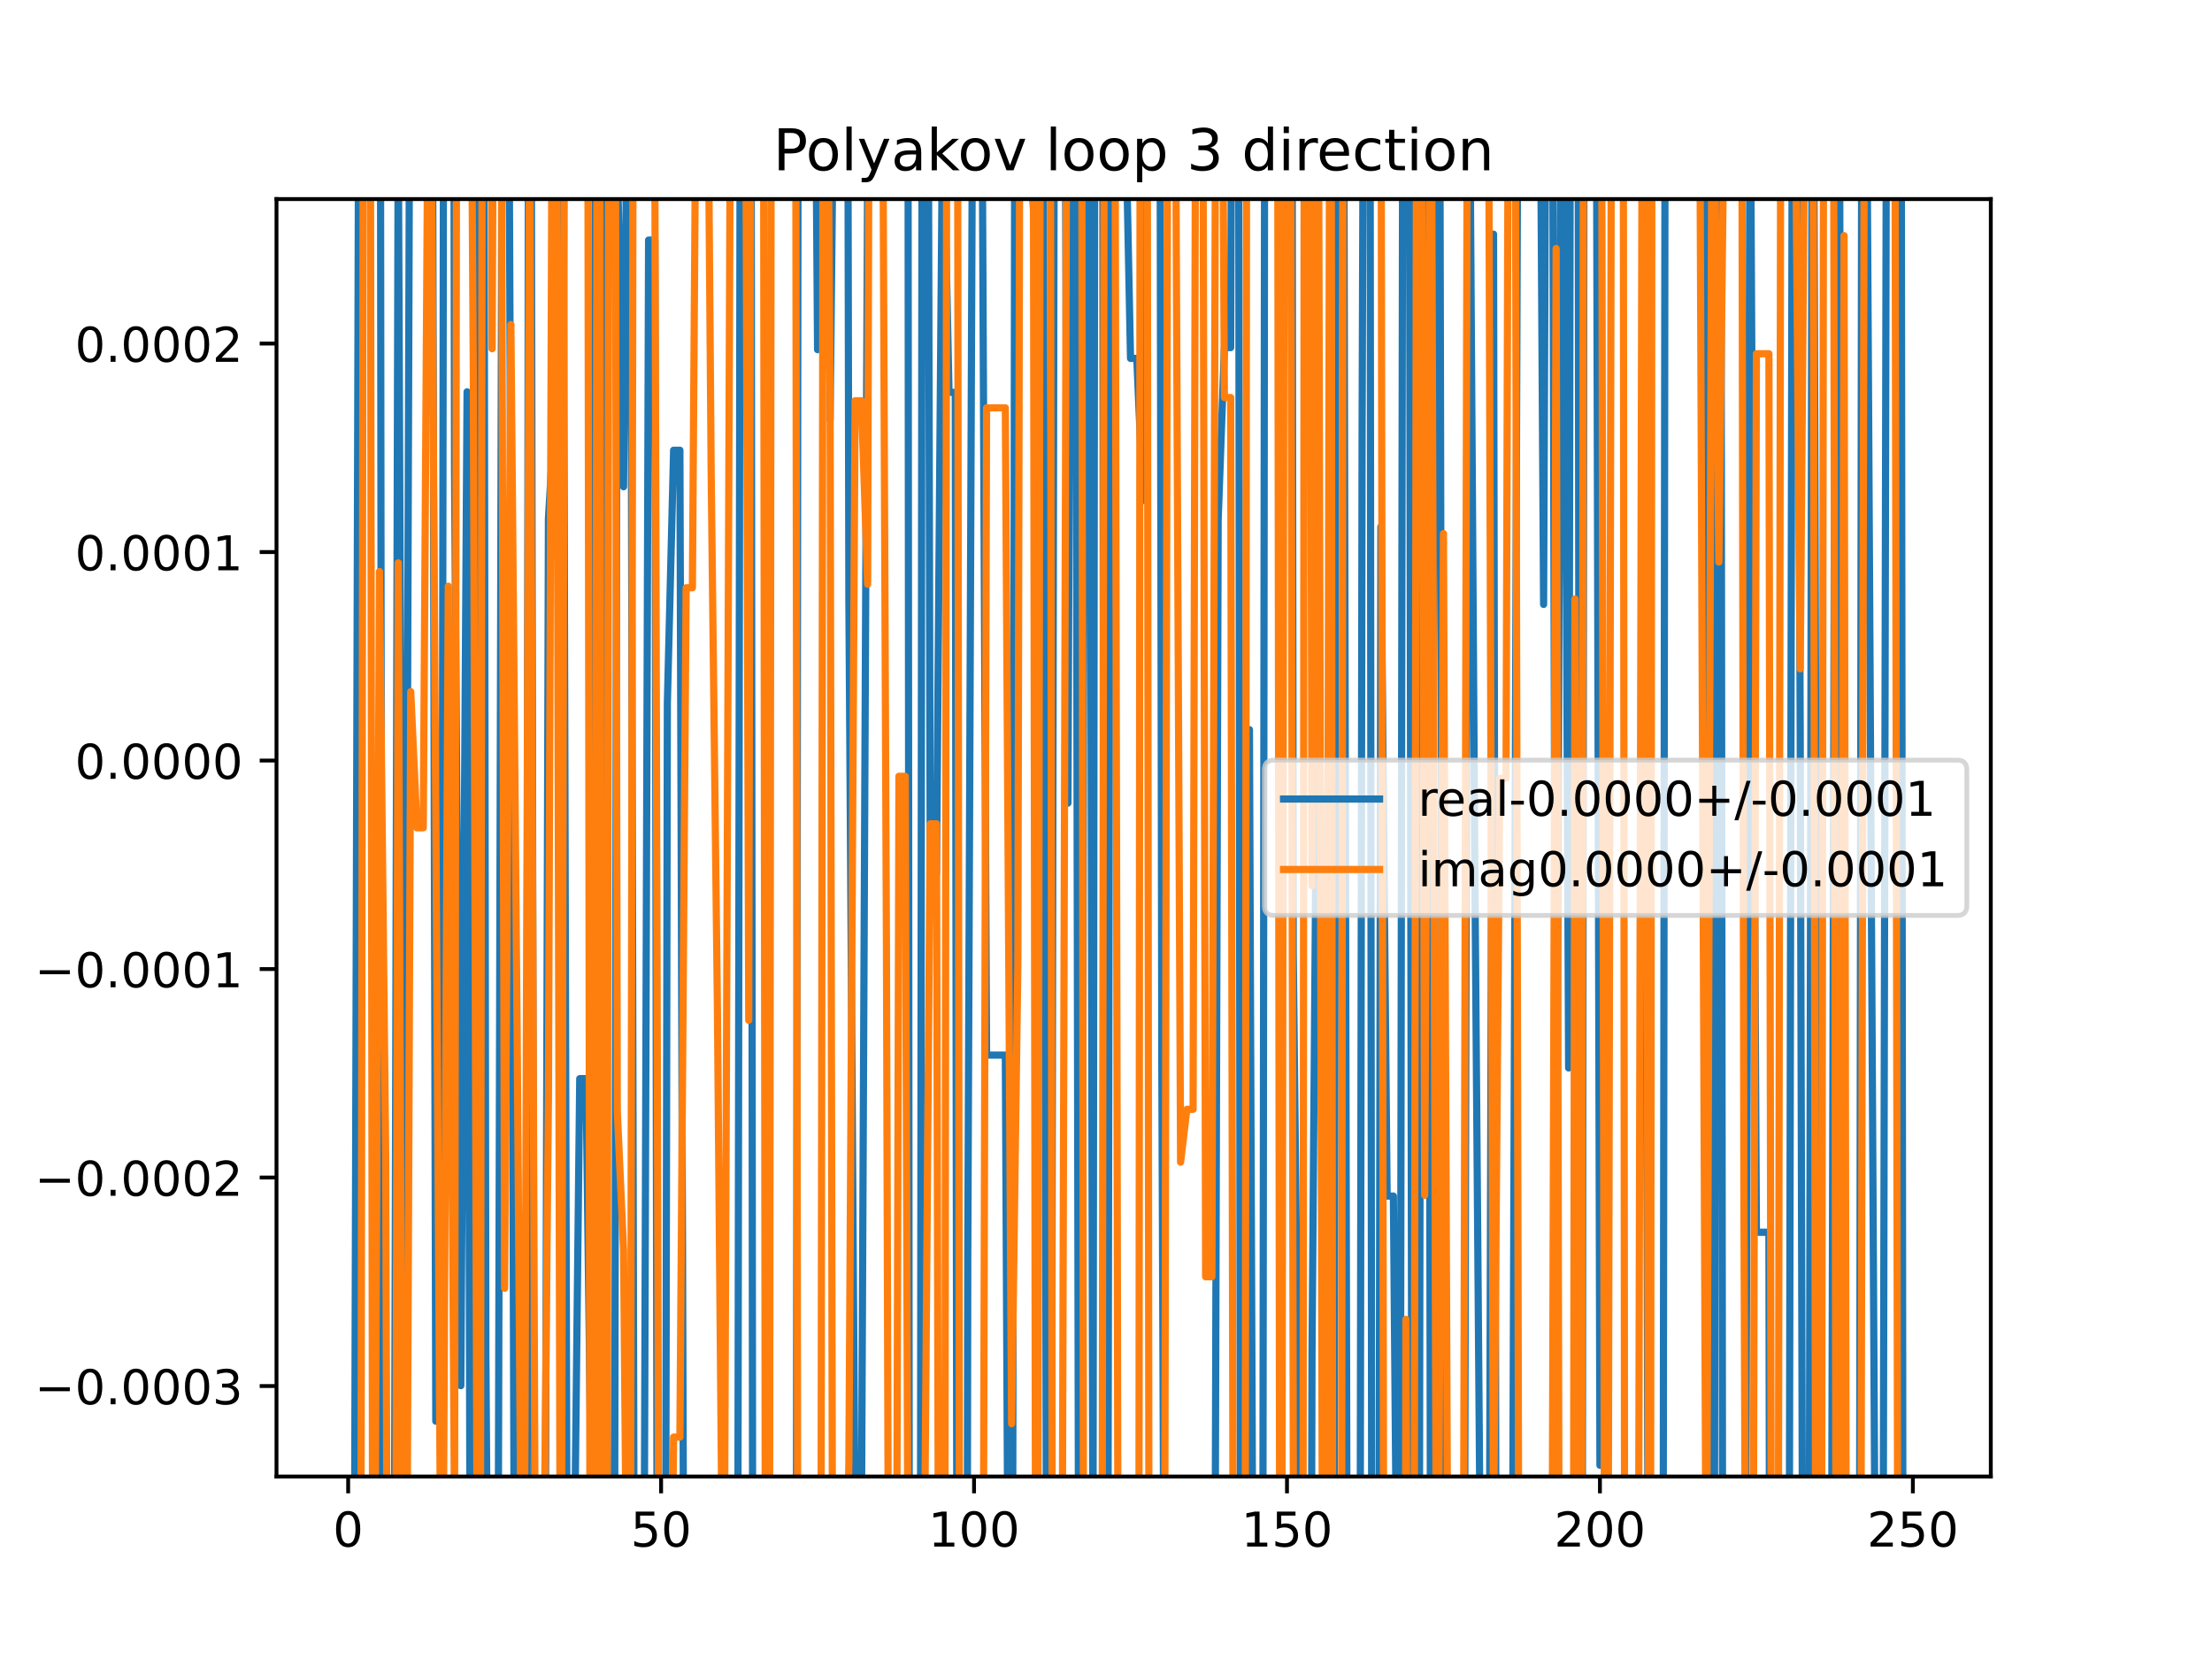 <?xml version="1.0" encoding="utf-8" standalone="no"?>
<!DOCTYPE svg PUBLIC "-//W3C//DTD SVG 1.1//EN"
  "http://www.w3.org/Graphics/SVG/1.1/DTD/svg11.dtd">
<!-- Created with matplotlib (https://matplotlib.org/) -->
<svg height="345.6pt" version="1.1" viewBox="0 0 460.8 345.6" width="460.8pt" xmlns="http://www.w3.org/2000/svg" xmlns:xlink="http://www.w3.org/1999/xlink">
 <defs>
  <style type="text/css">
*{stroke-linecap:butt;stroke-linejoin:round;}
  </style>
 </defs>
 <g id="figure_1">
  <g id="patch_1">
   <path d="M 0 345.6 
L 460.8 345.6 
L 460.8 0 
L 0 0 
z
" style="fill:#ffffff;"/>
  </g>
  <g id="axes_1">
   <g id="patch_2">
    <path d="M 57.6 307.584 
L 414.72 307.584 
L 414.72 41.472 
L 57.6 41.472 
z
" style="fill:#ffffff;"/>
   </g>
   <g id="matplotlib.axis_1">
    <g id="xtick_1">
     <g id="line2d_1">
      <defs>
       <path d="M 0 0 
L 0 3.5 
" id="m88a929d61f" style="stroke:#000000;stroke-width:0.8;"/>
      </defs>
      <g>
       <use style="stroke:#000000;stroke-width:0.8;" x="72.529" xlink:href="#m88a929d61f" y="307.584"/>
      </g>
     </g>
     <g id="text_1">
      <!-- 0 -->
      <defs>
       <path d="M 31.781 66.406 
Q 24.172 66.406 20.328 58.906 
Q 16.5 51.422 16.5 36.375 
Q 16.5 21.391 20.328 13.891 
Q 24.172 6.391 31.781 6.391 
Q 39.453 6.391 43.281 13.891 
Q 47.125 21.391 47.125 36.375 
Q 47.125 51.422 43.281 58.906 
Q 39.453 66.406 31.781 66.406 
z
M 31.781 74.219 
Q 44.047 74.219 50.516 64.516 
Q 56.984 54.828 56.984 36.375 
Q 56.984 17.969 50.516 8.266 
Q 44.047 -1.422 31.781 -1.422 
Q 19.531 -1.422 13.062 8.266 
Q 6.594 17.969 6.594 36.375 
Q 6.594 54.828 13.062 64.516 
Q 19.531 74.219 31.781 74.219 
z
" id="DejaVuSans-48"/>
      </defs>
      <g transform="translate(69.348 322.182)scale(0.1 -0.1)">
       <use xlink:href="#DejaVuSans-48"/>
      </g>
     </g>
    </g>
    <g id="xtick_2">
     <g id="line2d_2">
      <g>
       <use style="stroke:#000000;stroke-width:0.8;" x="137.721" xlink:href="#m88a929d61f" y="307.584"/>
      </g>
     </g>
     <g id="text_2">
      <!-- 50 -->
      <defs>
       <path d="M 10.797 72.906 
L 49.516 72.906 
L 49.516 64.594 
L 19.828 64.594 
L 19.828 46.734 
Q 21.969 47.469 24.109 47.828 
Q 26.266 48.188 28.422 48.188 
Q 40.625 48.188 47.75 41.5 
Q 54.891 34.812 54.891 23.391 
Q 54.891 11.625 47.562 5.094 
Q 40.234 -1.422 26.906 -1.422 
Q 22.312 -1.422 17.547 -0.641 
Q 12.797 0.141 7.719 1.703 
L 7.719 11.625 
Q 12.109 9.234 16.797 8.062 
Q 21.484 6.891 26.703 6.891 
Q 35.156 6.891 40.078 11.328 
Q 45.016 15.766 45.016 23.391 
Q 45.016 31 40.078 35.438 
Q 35.156 39.891 26.703 39.891 
Q 22.75 39.891 18.812 39.016 
Q 14.891 38.141 10.797 36.281 
z
" id="DejaVuSans-53"/>
      </defs>
      <g transform="translate(131.358 322.182)scale(0.1 -0.1)">
       <use xlink:href="#DejaVuSans-53"/>
       <use x="63.623" xlink:href="#DejaVuSans-48"/>
      </g>
     </g>
    </g>
    <g id="xtick_3">
     <g id="line2d_3">
      <g>
       <use style="stroke:#000000;stroke-width:0.8;" x="202.912" xlink:href="#m88a929d61f" y="307.584"/>
      </g>
     </g>
     <g id="text_3">
      <!-- 100 -->
      <defs>
       <path d="M 12.406 8.297 
L 28.516 8.297 
L 28.516 63.922 
L 10.984 60.406 
L 10.984 69.391 
L 28.422 72.906 
L 38.281 72.906 
L 38.281 8.297 
L 54.391 8.297 
L 54.391 0 
L 12.406 0 
z
" id="DejaVuSans-49"/>
      </defs>
      <g transform="translate(193.368 322.182)scale(0.1 -0.1)">
       <use xlink:href="#DejaVuSans-49"/>
       <use x="63.623" xlink:href="#DejaVuSans-48"/>
       <use x="127.246" xlink:href="#DejaVuSans-48"/>
      </g>
     </g>
    </g>
    <g id="xtick_4">
     <g id="line2d_4">
      <g>
       <use style="stroke:#000000;stroke-width:0.8;" x="268.104" xlink:href="#m88a929d61f" y="307.584"/>
      </g>
     </g>
     <g id="text_4">
      <!-- 150 -->
      <g transform="translate(258.56 322.182)scale(0.1 -0.1)">
       <use xlink:href="#DejaVuSans-49"/>
       <use x="63.623" xlink:href="#DejaVuSans-53"/>
       <use x="127.246" xlink:href="#DejaVuSans-48"/>
      </g>
     </g>
    </g>
    <g id="xtick_5">
     <g id="line2d_5">
      <g>
       <use style="stroke:#000000;stroke-width:0.8;" x="333.296" xlink:href="#m88a929d61f" y="307.584"/>
      </g>
     </g>
     <g id="text_5">
      <!-- 200 -->
      <defs>
       <path d="M 19.188 8.297 
L 53.609 8.297 
L 53.609 0 
L 7.328 0 
L 7.328 8.297 
Q 12.938 14.109 22.625 23.891 
Q 32.328 33.688 34.812 36.531 
Q 39.547 41.844 41.422 45.531 
Q 43.312 49.219 43.312 52.781 
Q 43.312 58.594 39.234 62.25 
Q 35.156 65.922 28.609 65.922 
Q 23.969 65.922 18.812 64.312 
Q 13.672 62.703 7.812 59.422 
L 7.812 69.391 
Q 13.766 71.781 18.938 73 
Q 24.125 74.219 28.422 74.219 
Q 39.75 74.219 46.484 68.547 
Q 53.219 62.891 53.219 53.422 
Q 53.219 48.922 51.531 44.891 
Q 49.859 40.875 45.406 35.406 
Q 44.188 33.984 37.641 27.219 
Q 31.109 20.453 19.188 8.297 
z
" id="DejaVuSans-50"/>
      </defs>
      <g transform="translate(323.752 322.182)scale(0.1 -0.1)">
       <use xlink:href="#DejaVuSans-50"/>
       <use x="63.623" xlink:href="#DejaVuSans-48"/>
       <use x="127.246" xlink:href="#DejaVuSans-48"/>
      </g>
     </g>
    </g>
    <g id="xtick_6">
     <g id="line2d_6">
      <g>
       <use style="stroke:#000000;stroke-width:0.8;" x="398.487" xlink:href="#m88a929d61f" y="307.584"/>
      </g>
     </g>
     <g id="text_6">
      <!-- 250 -->
      <g transform="translate(388.944 322.182)scale(0.1 -0.1)">
       <use xlink:href="#DejaVuSans-50"/>
       <use x="63.623" xlink:href="#DejaVuSans-53"/>
       <use x="127.246" xlink:href="#DejaVuSans-48"/>
      </g>
     </g>
    </g>
   </g>
   <g id="matplotlib.axis_2">
    <g id="ytick_1">
     <g id="line2d_7">
      <defs>
       <path d="M 0 0 
L -3.5 0 
" id="mb44d5f86a4" style="stroke:#000000;stroke-width:0.8;"/>
      </defs>
      <g>
       <use style="stroke:#000000;stroke-width:0.8;" x="57.6" xlink:href="#mb44d5f86a4" y="288.737"/>
      </g>
     </g>
     <g id="text_7">
      <!-- −0.0003 -->
      <defs>
       <path d="M 10.594 35.5 
L 73.188 35.5 
L 73.188 27.203 
L 10.594 27.203 
z
" id="DejaVuSans-8722"/>
       <path d="M 10.688 12.406 
L 21 12.406 
L 21 0 
L 10.688 0 
z
" id="DejaVuSans-46"/>
       <path d="M 40.578 39.312 
Q 47.656 37.797 51.625 33 
Q 55.609 28.219 55.609 21.188 
Q 55.609 10.406 48.188 4.484 
Q 40.766 -1.422 27.094 -1.422 
Q 22.516 -1.422 17.656 -0.516 
Q 12.797 0.391 7.625 2.203 
L 7.625 11.719 
Q 11.719 9.328 16.594 8.109 
Q 21.484 6.891 26.812 6.891 
Q 36.078 6.891 40.938 10.547 
Q 45.797 14.203 45.797 21.188 
Q 45.797 27.641 41.281 31.266 
Q 36.766 34.906 28.719 34.906 
L 20.219 34.906 
L 20.219 43.016 
L 29.109 43.016 
Q 36.375 43.016 40.234 45.922 
Q 44.094 48.828 44.094 54.297 
Q 44.094 59.906 40.109 62.906 
Q 36.141 65.922 28.719 65.922 
Q 24.656 65.922 20.016 65.031 
Q 15.375 64.156 9.812 62.312 
L 9.812 71.094 
Q 15.438 72.656 20.344 73.438 
Q 25.25 74.219 29.594 74.219 
Q 40.828 74.219 47.359 69.109 
Q 53.906 64.016 53.906 55.328 
Q 53.906 49.266 50.438 45.094 
Q 46.969 40.922 40.578 39.312 
z
" id="DejaVuSans-51"/>
      </defs>
      <g transform="translate(7.23 292.537)scale(0.1 -0.1)">
       <use xlink:href="#DejaVuSans-8722"/>
       <use x="83.789" xlink:href="#DejaVuSans-48"/>
       <use x="147.412" xlink:href="#DejaVuSans-46"/>
       <use x="179.199" xlink:href="#DejaVuSans-48"/>
       <use x="242.822" xlink:href="#DejaVuSans-48"/>
       <use x="306.445" xlink:href="#DejaVuSans-48"/>
       <use x="370.068" xlink:href="#DejaVuSans-51"/>
      </g>
     </g>
    </g>
    <g id="ytick_2">
     <g id="line2d_8">
      <g>
       <use style="stroke:#000000;stroke-width:0.8;" x="57.6" xlink:href="#mb44d5f86a4" y="245.304"/>
      </g>
     </g>
     <g id="text_8">
      <!-- −0.0002 -->
      <g transform="translate(7.23 249.103)scale(0.1 -0.1)">
       <use xlink:href="#DejaVuSans-8722"/>
       <use x="83.789" xlink:href="#DejaVuSans-48"/>
       <use x="147.412" xlink:href="#DejaVuSans-46"/>
       <use x="179.199" xlink:href="#DejaVuSans-48"/>
       <use x="242.822" xlink:href="#DejaVuSans-48"/>
       <use x="306.445" xlink:href="#DejaVuSans-48"/>
       <use x="370.068" xlink:href="#DejaVuSans-50"/>
      </g>
     </g>
    </g>
    <g id="ytick_3">
     <g id="line2d_9">
      <g>
       <use style="stroke:#000000;stroke-width:0.8;" x="57.6" xlink:href="#mb44d5f86a4" y="201.87"/>
      </g>
     </g>
     <g id="text_9">
      <!-- −0.0001 -->
      <g transform="translate(7.23 205.67)scale(0.1 -0.1)">
       <use xlink:href="#DejaVuSans-8722"/>
       <use x="83.789" xlink:href="#DejaVuSans-48"/>
       <use x="147.412" xlink:href="#DejaVuSans-46"/>
       <use x="179.199" xlink:href="#DejaVuSans-48"/>
       <use x="242.822" xlink:href="#DejaVuSans-48"/>
       <use x="306.445" xlink:href="#DejaVuSans-48"/>
       <use x="370.068" xlink:href="#DejaVuSans-49"/>
      </g>
     </g>
    </g>
    <g id="ytick_4">
     <g id="line2d_10">
      <g>
       <use style="stroke:#000000;stroke-width:0.8;" x="57.6" xlink:href="#mb44d5f86a4" y="158.437"/>
      </g>
     </g>
     <g id="text_10">
      <!-- 0.0000 -->
      <g transform="translate(15.609 162.236)scale(0.1 -0.1)">
       <use xlink:href="#DejaVuSans-48"/>
       <use x="63.623" xlink:href="#DejaVuSans-46"/>
       <use x="95.41" xlink:href="#DejaVuSans-48"/>
       <use x="159.033" xlink:href="#DejaVuSans-48"/>
       <use x="222.656" xlink:href="#DejaVuSans-48"/>
       <use x="286.279" xlink:href="#DejaVuSans-48"/>
      </g>
     </g>
    </g>
    <g id="ytick_5">
     <g id="line2d_11">
      <g>
       <use style="stroke:#000000;stroke-width:0.8;" x="57.6" xlink:href="#mb44d5f86a4" y="115.003"/>
      </g>
     </g>
     <g id="text_11">
      <!-- 0.0001 -->
      <g transform="translate(15.609 118.802)scale(0.1 -0.1)">
       <use xlink:href="#DejaVuSans-48"/>
       <use x="63.623" xlink:href="#DejaVuSans-46"/>
       <use x="95.41" xlink:href="#DejaVuSans-48"/>
       <use x="159.033" xlink:href="#DejaVuSans-48"/>
       <use x="222.656" xlink:href="#DejaVuSans-48"/>
       <use x="286.279" xlink:href="#DejaVuSans-49"/>
      </g>
     </g>
    </g>
    <g id="ytick_6">
     <g id="line2d_12">
      <g>
       <use style="stroke:#000000;stroke-width:0.8;" x="57.6" xlink:href="#mb44d5f86a4" y="71.57"/>
      </g>
     </g>
     <g id="text_12">
      <!-- 0.0002 -->
      <g transform="translate(15.609 75.369)scale(0.1 -0.1)">
       <use xlink:href="#DejaVuSans-48"/>
       <use x="63.623" xlink:href="#DejaVuSans-46"/>
       <use x="95.41" xlink:href="#DejaVuSans-48"/>
       <use x="159.033" xlink:href="#DejaVuSans-48"/>
       <use x="222.656" xlink:href="#DejaVuSans-48"/>
       <use x="286.279" xlink:href="#DejaVuSans-50"/>
      </g>
     </g>
    </g>
   </g>
   <g id="line2d_13">
    <path clip-path="url(#p721192264c)" d="M 73.833 332.187 
L 74.769 -1 
M 79.234 -1 
L 79.635 346.6 
M 82.106 346.6 
L 82.96 24.155 
L 84.263 337.918 
L 85.394 -1 
M 90.052 -1 
L 90.783 296.062 
L 92.086 221.997 
L 92.427 -1 
M 94.517 -1 
L 94.694 97.971 
L 95.998 288.664 
L 97.302 81.624 
L 97.973 346.6 
M 98.876 346.6 
L 99.252 -1 
M 100.799 -1 
L 101.213 281.744 
L 101.658 346.6 
M 103.551 346.6 
L 103.821 313.965 
L 104.632 -1 
M 105.944 -1 
L 106.429 112.318 
L 107.192 346.6 
M 109.625 346.6 
L 110.118 -1 
M 110.631 -1 
L 111.278 346.6 
M 113.536 346.6 
L 114.252 107.993 
L 115.555 85.935 
L 116.044 -1 
M 117.246 -1 
L 118.163 342.297 
L 119.467 342.297 
L 120.771 224.704 
L 122.075 224.704 
L 123.378 328.086 
L 124.072 -1 
M 125.97 -1 
L 125.986 2.656 
L 126.617 346.6 
M 127.991 346.6 
L 128.594 31.438 
L 129.898 101.398 
L 130.819 -1 
M 131.304 -1 
L 132.141 346.6 
M 134.132 346.6 
L 135.113 50.011 
L 136.417 50.011 
L 136.919 346.6 
M 138.637 346.6 
L 139.024 146.43 
L 140.328 93.791 
L 141.632 93.791 
L 142.468 346.6 
M 153.673 346.6 
L 154.222 -1 
M 156.463 -1 
L 156.807 346.6 
M 159.545 346.6 
L 159.886 178.284 
L 160.15 346.6 
M 165.874 346.6 
L 166.281 -1 
M 169.781 -1 
L 170.316 72.837 
L 170.585 -1 
M 172.615 -1 
L 172.924 87.454 
L 173.843 -1 
M 176.59 -1 
L 176.836 125.112 
L 178.139 320.57 
L 179.443 320.57 
L 180.747 34.983 
L 180.789 -1 
M 189.143 -1 
L 189.435 346.6 
M 191.733 346.6 
L 192.103 -1 
M 193.343 -1 
L 193.785 181.959 
L 195.089 181.959 
L 196.393 19.133 
L 197.697 81.724 
L 199.001 81.724 
L 199.354 346.6 
M 201.469 346.6 
L 201.608 261.467 
L 202.678 -1 
M 204.485 -1 
L 205.52 219.791 
L 209.431 219.791 
L 210.059 346.6 
M 210.928 346.6 
L 211.419 -1 
M 213.251 -1 
L 213.343 32.459 
L 214.647 32.459 
L 215.951 54.994 
L 217.033 -1 
M 217.28 -1 
L 218.043 346.6 
M 219 346.6 
L 219.655 -1 
M 221.835 -1 
L 222.47 167.306 
L 223.148 -1 
M 224.063 -1 
L 224.714 346.6 
M 225.389 346.6 
L 225.945 -1 
M 226.968 -1 
L 227.685 332.091 
L 228.07 -1 
M 229.712 -1 
L 230.028 346.6 
M 230.774 346.6 
L 231.349 -1 
M 234.158 -1 
L 234.204 9.746 
L 235.508 74.657 
L 236.812 74.657 
L 238.116 104.256 
L 238.336 -1 
M 241.625 -1 
L 242.027 221.039 
L 242.514 346.6 
M 253.074 346.6 
L 253.762 108.367 
L 255.066 72.418 
L 256.369 72.418 
L 256.635 -1 
M 258.012 -1 
L 258.422 346.6 
M 259.899 346.6 
L 260.281 151.992 
L 261.042 346.6 
M 263.056 346.6 
L 263.473 -1 
M 266.332 -1 
L 266.8 158.229 
L 267.017 -1 
M 269.147 -1 
L 269.408 198.446 
L 270.712 320.114 
L 270.787 346.6 
M 273.149 346.6 
L 273.319 281.616 
L 274.623 112.93 
L 275.927 275.65 
L 276.072 346.6 
M 277.924 346.6 
L 278.348 -1 
M 279.899 -1 
L 280.651 346.6 
M 283.314 346.6 
L 283.75 90.016 
L 284.047 -1 
M 285.395 -1 
L 285.778 346.6 
M 287.256 346.6 
L 287.661 109.757 
L 288.965 249.16 
L 290.269 249.16 
L 291.082 346.6 
M 291.669 346.6 
L 292.239 -1 
M 293.564 -1 
L 294.177 346.6 
M 295.651 346.6 
L 296.209 -1 
M 297.42 -1 
L 298.03 346.6 
M 298.167 346.6 
L 298.905 -1 
M 299.899 -1 
L 300.654 346.6 
M 305.06 346.6 
L 305.866 -1 
M 306.053 -1 
L 307.219 178.589 
L 308.534 346.6 
M 310.215 346.6 
L 311.13 48.778 
L 311.664 346.6 
M 315.029 346.6 
L 315.042 342.402 
L 316.243 -1 
M 320.769 -1 
L 321.561 125.909 
L 322.074 -1 
M 323.396 -1 
L 324.169 283.786 
L 325.245 -1 
M 325.75 -1 
L 326.776 222.475 
L 327.15 -1 
M 328.739 -1 
L 329.15 346.6 
M 329.607 346.6 
L 329.998 -1 
M 332.515 -1 
L 333.296 305.238 
L 333.606 -1 
M 342.423 -1 
L 343.379 346.6 
M 346.446 346.6 
L 346.89 -1 
M 355.243 -1 
L 355.461 36.997 
L 356.157 346.6 
M 357.12 346.6 
L 357.578 -1 
M 358.48 -1 
L 358.864 346.6 
M 360.613 346.6 
L 360.676 323.217 
L 360.771 346.6 
M 363.603 346.6 
L 364.588 7.725 
L 365.891 256.703 
L 368.499 256.703 
L 368.657 346.6 
M 372.702 346.6 
L 373.397 -1 
M 374.378 -1 
L 375.018 152.527 
L 375.548 346.6 
M 376.865 346.6 
L 377.532 -1 
M 377.775 -1 
L 378.828 346.6 
M 379.889 346.6 
L 380.234 334.484 
L 381.537 334.484 
L 382.416 -1 
M 383.172 -1 
L 383.88 346.6 
M 387.349 346.6 
L 387.861 -1 
M 388.781 -1 
L 390.729 346.6 
M 392.256 346.6 
L 393.011 -1 
M 396.047 -1 
L 396.432 346.6 
L 396.432 346.6 
" style="fill:none;stroke:#1f77b4;stroke-linecap:square;stroke-width:1.5;"/>
   </g>
   <g id="line2d_14">
    <path clip-path="url(#p721192264c)" d="M 75.158 346.6 
L 75.71 -1 
M 77.13 -1 
L 77.651 346.6 
M 78.024 346.6 
L 79.048 119.057 
L 80.352 240.787 
L 80.679 346.6 
M 82.411 346.6 
L 82.96 117.26 
L 83.86 346.6 
M 84.703 346.6 
L 85.567 144.083 
L 86.871 172.451 
L 88.175 172.451 
L 89.284 -1 
M 89.683 -1 
L 91.927 346.6 
M 92.22 346.6 
L 93.39 122.109 
L 94.694 317.681 
L 95.14 -1 
M 98.095 -1 
L 98.606 78.719 
L 99.462 346.6 
M 100.067 346.6 
L 100.459 -1 
M 102.388 -1 
L 102.517 72.648 
L 102.845 -1 
M 104.406 -1 
L 105.125 268.372 
L 106.429 67.604 
L 107.732 215.11 
L 108.72 346.6 
M 109.187 346.6 
L 110.34 22.87 
L 111.567 346.6 
M 113.139 346.6 
L 114.252 228.71 
L 115.084 -1 
M 115.876 -1 
L 116.733 346.6 
M 116.956 346.6 
L 117.613 -1 
M 122.433 -1 
L 122.931 346.6 
M 123.87 346.6 
L 124.418 -1 
M 124.908 -1 
L 125.376 346.6 
M 126.456 346.6 
L 126.817 -1 
M 128.154 -1 
L 128.594 231.386 
L 129.898 260.413 
L 130.651 346.6 
M 131.311 346.6 
L 131.92 -1 
M 134.972 -1 
L 135.113 33.327 
L 136.417 33.327 
L 137.279 346.6 
M 139.775 346.6 
L 140.328 299.37 
L 141.632 299.37 
L 142.936 122.44 
L 144.24 122.44 
L 145.092 -1 
M 147.364 -1 
L 148.151 98.571 
L 149.455 210.33 
L 150.627 346.6 
M 150.821 346.6 
L 152.063 41.066 
L 153.367 41.066 
L 153.588 -1 
M 155.311 -1 
L 155.974 212.531 
L 156.433 -1 
M 159.042 -1 
L 159.449 346.6 
M 160.293 346.6 
L 160.671 -1 
M 165.74 -1 
L 166.207 346.6 
M 171.007 346.6 
L 171.482 -1 
M 172.332 -1 
L 172.924 82.668 
L 173.463 346.6 
M 176.166 346.6 
L 176.836 304.397 
L 178.139 83.483 
L 179.443 83.483 
L 180.747 121.708 
L 181.073 -1 
M 183.814 -1 
L 184.659 196.332 
L 185.109 346.6 
M 186.753 346.6 
L 187.266 161.713 
L 188.57 161.713 
L 189.2 346.6 
M 192.428 346.6 
L 192.482 338.072 
L 193.785 171.623 
L 195.089 171.623 
L 195.526 346.6 
M 196.815 346.6 
L 197.237 -1 
M 199.466 -1 
L 199.894 346.6 
M 204.804 346.6 
L 205.52 84.957 
L 209.431 84.957 
L 210.735 296.594 
L 212.039 200.974 
L 212.481 -1 
M 215.23 -1 
L 215.745 346.6 
M 216.172 346.6 
L 216.724 -1 
M 218.795 -1 
L 219.221 346.6 
M 221.226 346.6 
L 222.26 -1 
M 225.339 -1 
L 225.727 346.6 
M 229.578 346.6 
L 230.037 -1 
M 232.253 -1 
L 232.9 330.865 
L 233.249 346.6 
M 237.248 346.6 
L 237.522 -1 
M 238.973 -1 
L 239.368 346.6 
M 242.595 346.6 
L 243.264 -1 
M 244.798 -1 
L 245.939 242.097 
L 247.243 231.095 
L 248.546 231.095 
L 249.096 -1 
M 250.56 -1 
L 251.154 265.97 
L 252.458 265.97 
L 253.289 -1 
M 254.601 -1 
L 255.066 82.81 
L 256.369 82.81 
L 256.921 346.6 
M 259.387 346.6 
L 259.709 -1 
M 266.14 -1 
L 266.606 346.6 
M 267.02 346.6 
L 267.547 -1 
M 268.839 -1 
L 269.491 346.6 
M 271.435 346.6 
L 271.703 -1 
M 272.909 -1 
L 273.319 184.52 
L 274.623 2.956 
L 275.539 346.6 
M 276.254 346.6 
L 277.033 -1 
M 277.31 -1 
L 277.623 346.6 
M 279.468 346.6 
L 279.788 -1 
M 283.664 -1 
L 283.75 24.971 
L 284.078 -1 
M 287.679 -1 
L 288.273 346.6 
M 292.76 346.6 
L 292.877 274.852 
L 293.166 346.6 
M 294.575 346.6 
L 295.121 -1 
M 296.112 -1 
L 296.788 248.997 
L 298.018 -1 
M 298.141 -1 
L 299.268 346.6 
M 299.584 346.6 
L 300.7 111.151 
L 301.653 346.6 
M 304.83 346.6 
L 305.708 -1 
M 308.505 -1 
L 308.523 6.78 
L 308.661 -1 
M 310.047 -1 
L 311.13 320.732 
L 312.434 162.143 
L 313.738 162.143 
L 314.245 -1 
M 315.628 -1 
L 316.346 313.257 
L 316.699 346.6 
M 323.289 346.6 
L 324.169 51.775 
L 324.822 346.6 
M 327.766 346.6 
L 328.08 124.768 
L 329.091 346.6 
M 329.463 346.6 
L 329.891 -1 
M 333.625 -1 
L 334.27 346.6 
M 334.979 346.6 
L 335.721 -1 
M 338.148 -1 
L 338.447 346.6 
M 341.299 346.6 
L 342.14 -1 
M 342.688 -1 
L 343.477 346.6 
M 343.827 346.6 
L 344.144 -1 
M 349.907 -1 
L 350.245 35.407 
L 354.157 35.407 
L 355.461 346.092 
L 356.711 -1 
M 356.911 -1 
L 358.068 117.095 
L 359.422 -1 
M 362.828 -1 
L 363.284 248.874 
L 363.655 346.6 
M 365.205 346.6 
L 365.891 73.693 
L 368.499 73.693 
L 369.025 346.6 
M 370.438 346.6 
L 370.986 -1 
M 373.829 -1 
L 375.018 139.337 
L 376.132 -1 
M 377.682 -1 
L 378.257 346.6 
M 379.457 346.6 
L 379.907 -1 
M 381.941 -1 
L 382.498 346.6 
M 383.388 346.6 
L 384.145 49.075 
L 384.628 346.6 
M 387.626 346.6 
L 388.406 -1 
M 394.721 -1 
L 395.361 346.6 
L 395.361 346.6 
" style="fill:none;stroke:#ff7f0e;stroke-linecap:square;stroke-width:1.5;"/>
   </g>
   <g id="patch_3">
    <path d="M 57.6 307.584 
L 57.6 41.472 
" style="fill:none;stroke:#000000;stroke-linecap:square;stroke-linejoin:miter;stroke-width:0.8;"/>
   </g>
   <g id="patch_4">
    <path d="M 414.72 307.584 
L 414.72 41.472 
" style="fill:none;stroke:#000000;stroke-linecap:square;stroke-linejoin:miter;stroke-width:0.8;"/>
   </g>
   <g id="patch_5">
    <path d="M 57.6 307.584 
L 414.72 307.584 
" style="fill:none;stroke:#000000;stroke-linecap:square;stroke-linejoin:miter;stroke-width:0.8;"/>
   </g>
   <g id="patch_6">
    <path d="M 57.6 41.472 
L 414.72 41.472 
" style="fill:none;stroke:#000000;stroke-linecap:square;stroke-linejoin:miter;stroke-width:0.8;"/>
   </g>
   <g id="text_13">
    <!-- Polyakov loop 3 direction -->
    <defs>
     <path d="M 19.672 64.797 
L 19.672 37.406 
L 32.078 37.406 
Q 38.969 37.406 42.719 40.969 
Q 46.484 44.531 46.484 51.125 
Q 46.484 57.672 42.719 61.234 
Q 38.969 64.797 32.078 64.797 
z
M 9.812 72.906 
L 32.078 72.906 
Q 44.344 72.906 50.609 67.359 
Q 56.891 61.812 56.891 51.125 
Q 56.891 40.328 50.609 34.812 
Q 44.344 29.297 32.078 29.297 
L 19.672 29.297 
L 19.672 0 
L 9.812 0 
z
" id="DejaVuSans-80"/>
     <path d="M 30.609 48.391 
Q 23.391 48.391 19.188 42.75 
Q 14.984 37.109 14.984 27.297 
Q 14.984 17.484 19.156 11.844 
Q 23.344 6.203 30.609 6.203 
Q 37.797 6.203 41.984 11.859 
Q 46.188 17.531 46.188 27.297 
Q 46.188 37.016 41.984 42.703 
Q 37.797 48.391 30.609 48.391 
z
M 30.609 56 
Q 42.328 56 49.016 48.375 
Q 55.719 40.766 55.719 27.297 
Q 55.719 13.875 49.016 6.219 
Q 42.328 -1.422 30.609 -1.422 
Q 18.844 -1.422 12.172 6.219 
Q 5.516 13.875 5.516 27.297 
Q 5.516 40.766 12.172 48.375 
Q 18.844 56 30.609 56 
z
" id="DejaVuSans-111"/>
     <path d="M 9.422 75.984 
L 18.406 75.984 
L 18.406 0 
L 9.422 0 
z
" id="DejaVuSans-108"/>
     <path d="M 32.172 -5.078 
Q 28.375 -14.844 24.75 -17.812 
Q 21.141 -20.797 15.094 -20.797 
L 7.906 -20.797 
L 7.906 -13.281 
L 13.188 -13.281 
Q 16.891 -13.281 18.938 -11.516 
Q 21 -9.766 23.484 -3.219 
L 25.094 0.875 
L 2.984 54.688 
L 12.5 54.688 
L 29.594 11.922 
L 46.688 54.688 
L 56.203 54.688 
z
" id="DejaVuSans-121"/>
     <path d="M 34.281 27.484 
Q 23.391 27.484 19.188 25 
Q 14.984 22.516 14.984 16.5 
Q 14.984 11.719 18.141 8.906 
Q 21.297 6.109 26.703 6.109 
Q 34.188 6.109 38.703 11.406 
Q 43.219 16.703 43.219 25.484 
L 43.219 27.484 
z
M 52.203 31.203 
L 52.203 0 
L 43.219 0 
L 43.219 8.297 
Q 40.141 3.328 35.547 0.953 
Q 30.953 -1.422 24.312 -1.422 
Q 15.922 -1.422 10.953 3.297 
Q 6 8.016 6 15.922 
Q 6 25.141 12.172 29.828 
Q 18.359 34.516 30.609 34.516 
L 43.219 34.516 
L 43.219 35.406 
Q 43.219 41.609 39.141 45 
Q 35.062 48.391 27.688 48.391 
Q 23 48.391 18.547 47.266 
Q 14.109 46.141 10.016 43.891 
L 10.016 52.203 
Q 14.938 54.109 19.578 55.047 
Q 24.219 56 28.609 56 
Q 40.484 56 46.344 49.844 
Q 52.203 43.703 52.203 31.203 
z
" id="DejaVuSans-97"/>
     <path d="M 9.078 75.984 
L 18.109 75.984 
L 18.109 31.109 
L 44.922 54.688 
L 56.391 54.688 
L 27.391 29.109 
L 57.625 0 
L 45.906 0 
L 18.109 26.703 
L 18.109 0 
L 9.078 0 
z
" id="DejaVuSans-107"/>
     <path d="M 2.984 54.688 
L 12.5 54.688 
L 29.594 8.797 
L 46.688 54.688 
L 56.203 54.688 
L 35.688 0 
L 23.484 0 
z
" id="DejaVuSans-118"/>
     <path id="DejaVuSans-32"/>
     <path d="M 18.109 8.203 
L 18.109 -20.797 
L 9.078 -20.797 
L 9.078 54.688 
L 18.109 54.688 
L 18.109 46.391 
Q 20.953 51.266 25.266 53.625 
Q 29.594 56 35.594 56 
Q 45.562 56 51.781 48.094 
Q 58.016 40.188 58.016 27.297 
Q 58.016 14.406 51.781 6.484 
Q 45.562 -1.422 35.594 -1.422 
Q 29.594 -1.422 25.266 0.953 
Q 20.953 3.328 18.109 8.203 
z
M 48.688 27.297 
Q 48.688 37.203 44.609 42.844 
Q 40.531 48.484 33.406 48.484 
Q 26.266 48.484 22.188 42.844 
Q 18.109 37.203 18.109 27.297 
Q 18.109 17.391 22.188 11.75 
Q 26.266 6.109 33.406 6.109 
Q 40.531 6.109 44.609 11.75 
Q 48.688 17.391 48.688 27.297 
z
" id="DejaVuSans-112"/>
     <path d="M 45.406 46.391 
L 45.406 75.984 
L 54.391 75.984 
L 54.391 0 
L 45.406 0 
L 45.406 8.203 
Q 42.578 3.328 38.25 0.953 
Q 33.938 -1.422 27.875 -1.422 
Q 17.969 -1.422 11.734 6.484 
Q 5.516 14.406 5.516 27.297 
Q 5.516 40.188 11.734 48.094 
Q 17.969 56 27.875 56 
Q 33.938 56 38.25 53.625 
Q 42.578 51.266 45.406 46.391 
z
M 14.797 27.297 
Q 14.797 17.391 18.875 11.75 
Q 22.953 6.109 30.078 6.109 
Q 37.203 6.109 41.297 11.75 
Q 45.406 17.391 45.406 27.297 
Q 45.406 37.203 41.297 42.844 
Q 37.203 48.484 30.078 48.484 
Q 22.953 48.484 18.875 42.844 
Q 14.797 37.203 14.797 27.297 
z
" id="DejaVuSans-100"/>
     <path d="M 9.422 54.688 
L 18.406 54.688 
L 18.406 0 
L 9.422 0 
z
M 9.422 75.984 
L 18.406 75.984 
L 18.406 64.594 
L 9.422 64.594 
z
" id="DejaVuSans-105"/>
     <path d="M 41.109 46.297 
Q 39.594 47.172 37.812 47.578 
Q 36.031 48 33.891 48 
Q 26.266 48 22.188 43.047 
Q 18.109 38.094 18.109 28.812 
L 18.109 0 
L 9.078 0 
L 9.078 54.688 
L 18.109 54.688 
L 18.109 46.188 
Q 20.953 51.172 25.484 53.578 
Q 30.031 56 36.531 56 
Q 37.453 56 38.578 55.875 
Q 39.703 55.766 41.062 55.516 
z
" id="DejaVuSans-114"/>
     <path d="M 56.203 29.594 
L 56.203 25.203 
L 14.891 25.203 
Q 15.484 15.922 20.484 11.062 
Q 25.484 6.203 34.422 6.203 
Q 39.594 6.203 44.453 7.469 
Q 49.312 8.734 54.109 11.281 
L 54.109 2.781 
Q 49.266 0.734 44.188 -0.344 
Q 39.109 -1.422 33.891 -1.422 
Q 20.797 -1.422 13.156 6.188 
Q 5.516 13.812 5.516 26.812 
Q 5.516 40.234 12.766 48.109 
Q 20.016 56 32.328 56 
Q 43.359 56 49.781 48.891 
Q 56.203 41.797 56.203 29.594 
z
M 47.219 32.234 
Q 47.125 39.594 43.094 43.984 
Q 39.062 48.391 32.422 48.391 
Q 24.906 48.391 20.391 44.141 
Q 15.875 39.891 15.188 32.172 
z
" id="DejaVuSans-101"/>
     <path d="M 48.781 52.594 
L 48.781 44.188 
Q 44.969 46.297 41.141 47.344 
Q 37.312 48.391 33.406 48.391 
Q 24.656 48.391 19.812 42.844 
Q 14.984 37.312 14.984 27.297 
Q 14.984 17.281 19.812 11.734 
Q 24.656 6.203 33.406 6.203 
Q 37.312 6.203 41.141 7.25 
Q 44.969 8.297 48.781 10.406 
L 48.781 2.094 
Q 45.016 0.344 40.984 -0.531 
Q 36.969 -1.422 32.422 -1.422 
Q 20.062 -1.422 12.781 6.344 
Q 5.516 14.109 5.516 27.297 
Q 5.516 40.672 12.859 48.328 
Q 20.219 56 33.016 56 
Q 37.156 56 41.109 55.141 
Q 45.062 54.297 48.781 52.594 
z
" id="DejaVuSans-99"/>
     <path d="M 18.312 70.219 
L 18.312 54.688 
L 36.812 54.688 
L 36.812 47.703 
L 18.312 47.703 
L 18.312 18.016 
Q 18.312 11.328 20.141 9.422 
Q 21.969 7.516 27.594 7.516 
L 36.812 7.516 
L 36.812 0 
L 27.594 0 
Q 17.188 0 13.234 3.875 
Q 9.281 7.766 9.281 18.016 
L 9.281 47.703 
L 2.688 47.703 
L 2.688 54.688 
L 9.281 54.688 
L 9.281 70.219 
z
" id="DejaVuSans-116"/>
     <path d="M 54.891 33.016 
L 54.891 0 
L 45.906 0 
L 45.906 32.719 
Q 45.906 40.484 42.875 44.328 
Q 39.844 48.188 33.797 48.188 
Q 26.516 48.188 22.312 43.547 
Q 18.109 38.922 18.109 30.906 
L 18.109 0 
L 9.078 0 
L 9.078 54.688 
L 18.109 54.688 
L 18.109 46.188 
Q 21.344 51.125 25.703 53.562 
Q 30.078 56 35.797 56 
Q 45.219 56 50.047 50.172 
Q 54.891 44.344 54.891 33.016 
z
" id="DejaVuSans-110"/>
    </defs>
    <g transform="translate(161.066 35.472)scale(0.12 -0.12)">
     <use xlink:href="#DejaVuSans-80"/>
     <use x="56.678" xlink:href="#DejaVuSans-111"/>
     <use x="117.859" xlink:href="#DejaVuSans-108"/>
     <use x="145.643" xlink:href="#DejaVuSans-121"/>
     <use x="204.822" xlink:href="#DejaVuSans-97"/>
     <use x="266.102" xlink:href="#DejaVuSans-107"/>
     <use x="320.387" xlink:href="#DejaVuSans-111"/>
     <use x="381.568" xlink:href="#DejaVuSans-118"/>
     <use x="440.748" xlink:href="#DejaVuSans-32"/>
     <use x="472.535" xlink:href="#DejaVuSans-108"/>
     <use x="500.318" xlink:href="#DejaVuSans-111"/>
     <use x="561.5" xlink:href="#DejaVuSans-111"/>
     <use x="622.682" xlink:href="#DejaVuSans-112"/>
     <use x="686.158" xlink:href="#DejaVuSans-32"/>
     <use x="717.945" xlink:href="#DejaVuSans-51"/>
     <use x="781.568" xlink:href="#DejaVuSans-32"/>
     <use x="813.355" xlink:href="#DejaVuSans-100"/>
     <use x="876.832" xlink:href="#DejaVuSans-105"/>
     <use x="904.615" xlink:href="#DejaVuSans-114"/>
     <use x="943.479" xlink:href="#DejaVuSans-101"/>
     <use x="1005.002" xlink:href="#DejaVuSans-99"/>
     <use x="1059.982" xlink:href="#DejaVuSans-116"/>
     <use x="1099.191" xlink:href="#DejaVuSans-105"/>
     <use x="1126.975" xlink:href="#DejaVuSans-111"/>
     <use x="1188.156" xlink:href="#DejaVuSans-110"/>
    </g>
   </g>
   <g id="legend_1">
    <g id="patch_7">
     <path d="M 265.387 190.706 
L 407.72 190.706 
Q 409.72 190.706 409.72 188.706 
L 409.72 160.35 
Q 409.72 158.35 407.72 158.35 
L 265.387 158.35 
Q 263.387 158.35 263.387 160.35 
L 263.387 188.706 
Q 263.387 190.706 265.387 190.706 
z
" style="fill:#ffffff;opacity:0.8;stroke:#cccccc;stroke-linejoin:miter;"/>
    </g>
    <g id="line2d_15">
     <path d="M 267.387 166.448 
L 287.387 166.448 
" style="fill:none;stroke:#1f77b4;stroke-linecap:square;stroke-width:1.5;"/>
    </g>
    <g id="line2d_16"/>
    <g id="text_14">
     <!-- real-0.0000+/-0.0001 -->
     <defs>
      <path d="M 4.891 31.391 
L 31.203 31.391 
L 31.203 23.391 
L 4.891 23.391 
z
" id="DejaVuSans-45"/>
      <path d="M 46 62.703 
L 46 35.5 
L 73.188 35.5 
L 73.188 27.203 
L 46 27.203 
L 46 0 
L 37.797 0 
L 37.797 27.203 
L 10.594 27.203 
L 10.594 35.5 
L 37.797 35.5 
L 37.797 62.703 
z
" id="DejaVuSans-43"/>
      <path d="M 25.391 72.906 
L 33.688 72.906 
L 8.297 -9.281 
L 0 -9.281 
z
" id="DejaVuSans-47"/>
     </defs>
     <g transform="translate(295.387 169.948)scale(0.1 -0.1)">
      <use xlink:href="#DejaVuSans-114"/>
      <use x="38.863" xlink:href="#DejaVuSans-101"/>
      <use x="100.387" xlink:href="#DejaVuSans-97"/>
      <use x="161.666" xlink:href="#DejaVuSans-108"/>
      <use x="189.449" xlink:href="#DejaVuSans-45"/>
      <use x="225.533" xlink:href="#DejaVuSans-48"/>
      <use x="289.156" xlink:href="#DejaVuSans-46"/>
      <use x="320.943" xlink:href="#DejaVuSans-48"/>
      <use x="384.566" xlink:href="#DejaVuSans-48"/>
      <use x="448.189" xlink:href="#DejaVuSans-48"/>
      <use x="511.812" xlink:href="#DejaVuSans-48"/>
      <use x="575.436" xlink:href="#DejaVuSans-43"/>
      <use x="659.225" xlink:href="#DejaVuSans-47"/>
      <use x="692.916" xlink:href="#DejaVuSans-45"/>
      <use x="729" xlink:href="#DejaVuSans-48"/>
      <use x="792.623" xlink:href="#DejaVuSans-46"/>
      <use x="824.41" xlink:href="#DejaVuSans-48"/>
      <use x="888.033" xlink:href="#DejaVuSans-48"/>
      <use x="951.656" xlink:href="#DejaVuSans-48"/>
      <use x="1015.279" xlink:href="#DejaVuSans-49"/>
     </g>
    </g>
    <g id="line2d_17">
     <path d="M 267.387 181.126 
L 287.387 181.126 
" style="fill:none;stroke:#ff7f0e;stroke-linecap:square;stroke-width:1.5;"/>
    </g>
    <g id="line2d_18"/>
    <g id="text_15">
     <!-- imag0.0000+/-0.0001 -->
     <defs>
      <path d="M 52 44.188 
Q 55.375 50.25 60.062 53.125 
Q 64.75 56 71.094 56 
Q 79.641 56 84.281 50.016 
Q 88.922 44.047 88.922 33.016 
L 88.922 0 
L 79.891 0 
L 79.891 32.719 
Q 79.891 40.578 77.094 44.375 
Q 74.312 48.188 68.609 48.188 
Q 61.625 48.188 57.562 43.547 
Q 53.516 38.922 53.516 30.906 
L 53.516 0 
L 44.484 0 
L 44.484 32.719 
Q 44.484 40.625 41.703 44.406 
Q 38.922 48.188 33.109 48.188 
Q 26.219 48.188 22.156 43.531 
Q 18.109 38.875 18.109 30.906 
L 18.109 0 
L 9.078 0 
L 9.078 54.688 
L 18.109 54.688 
L 18.109 46.188 
Q 21.188 51.219 25.484 53.609 
Q 29.781 56 35.688 56 
Q 41.656 56 45.828 52.969 
Q 50 49.953 52 44.188 
z
" id="DejaVuSans-109"/>
      <path d="M 45.406 27.984 
Q 45.406 37.75 41.375 43.109 
Q 37.359 48.484 30.078 48.484 
Q 22.859 48.484 18.828 43.109 
Q 14.797 37.75 14.797 27.984 
Q 14.797 18.266 18.828 12.891 
Q 22.859 7.516 30.078 7.516 
Q 37.359 7.516 41.375 12.891 
Q 45.406 18.266 45.406 27.984 
z
M 54.391 6.781 
Q 54.391 -7.172 48.188 -13.984 
Q 42 -20.797 29.203 -20.797 
Q 24.469 -20.797 20.266 -20.094 
Q 16.062 -19.391 12.109 -17.922 
L 12.109 -9.188 
Q 16.062 -11.328 19.922 -12.344 
Q 23.781 -13.375 27.781 -13.375 
Q 36.625 -13.375 41.016 -8.766 
Q 45.406 -4.156 45.406 5.172 
L 45.406 9.625 
Q 42.625 4.781 38.281 2.391 
Q 33.938 0 27.875 0 
Q 17.828 0 11.672 7.656 
Q 5.516 15.328 5.516 27.984 
Q 5.516 40.672 11.672 48.328 
Q 17.828 56 27.875 56 
Q 33.938 56 38.281 53.609 
Q 42.625 51.219 45.406 46.391 
L 45.406 54.688 
L 54.391 54.688 
z
" id="DejaVuSans-103"/>
     </defs>
     <g transform="translate(295.387 184.626)scale(0.1 -0.1)">
      <use xlink:href="#DejaVuSans-105"/>
      <use x="27.783" xlink:href="#DejaVuSans-109"/>
      <use x="125.195" xlink:href="#DejaVuSans-97"/>
      <use x="186.475" xlink:href="#DejaVuSans-103"/>
      <use x="249.951" xlink:href="#DejaVuSans-48"/>
      <use x="313.574" xlink:href="#DejaVuSans-46"/>
      <use x="345.361" xlink:href="#DejaVuSans-48"/>
      <use x="408.984" xlink:href="#DejaVuSans-48"/>
      <use x="472.607" xlink:href="#DejaVuSans-48"/>
      <use x="536.23" xlink:href="#DejaVuSans-48"/>
      <use x="599.854" xlink:href="#DejaVuSans-43"/>
      <use x="683.643" xlink:href="#DejaVuSans-47"/>
      <use x="717.334" xlink:href="#DejaVuSans-45"/>
      <use x="753.418" xlink:href="#DejaVuSans-48"/>
      <use x="817.041" xlink:href="#DejaVuSans-46"/>
      <use x="848.828" xlink:href="#DejaVuSans-48"/>
      <use x="912.451" xlink:href="#DejaVuSans-48"/>
      <use x="976.074" xlink:href="#DejaVuSans-48"/>
      <use x="1039.697" xlink:href="#DejaVuSans-49"/>
     </g>
    </g>
   </g>
  </g>
 </g>
 <defs>
  <clipPath id="p721192264c">
   <rect height="266.112" width="357.12" x="57.6" y="41.472"/>
  </clipPath>
 </defs>
</svg>
